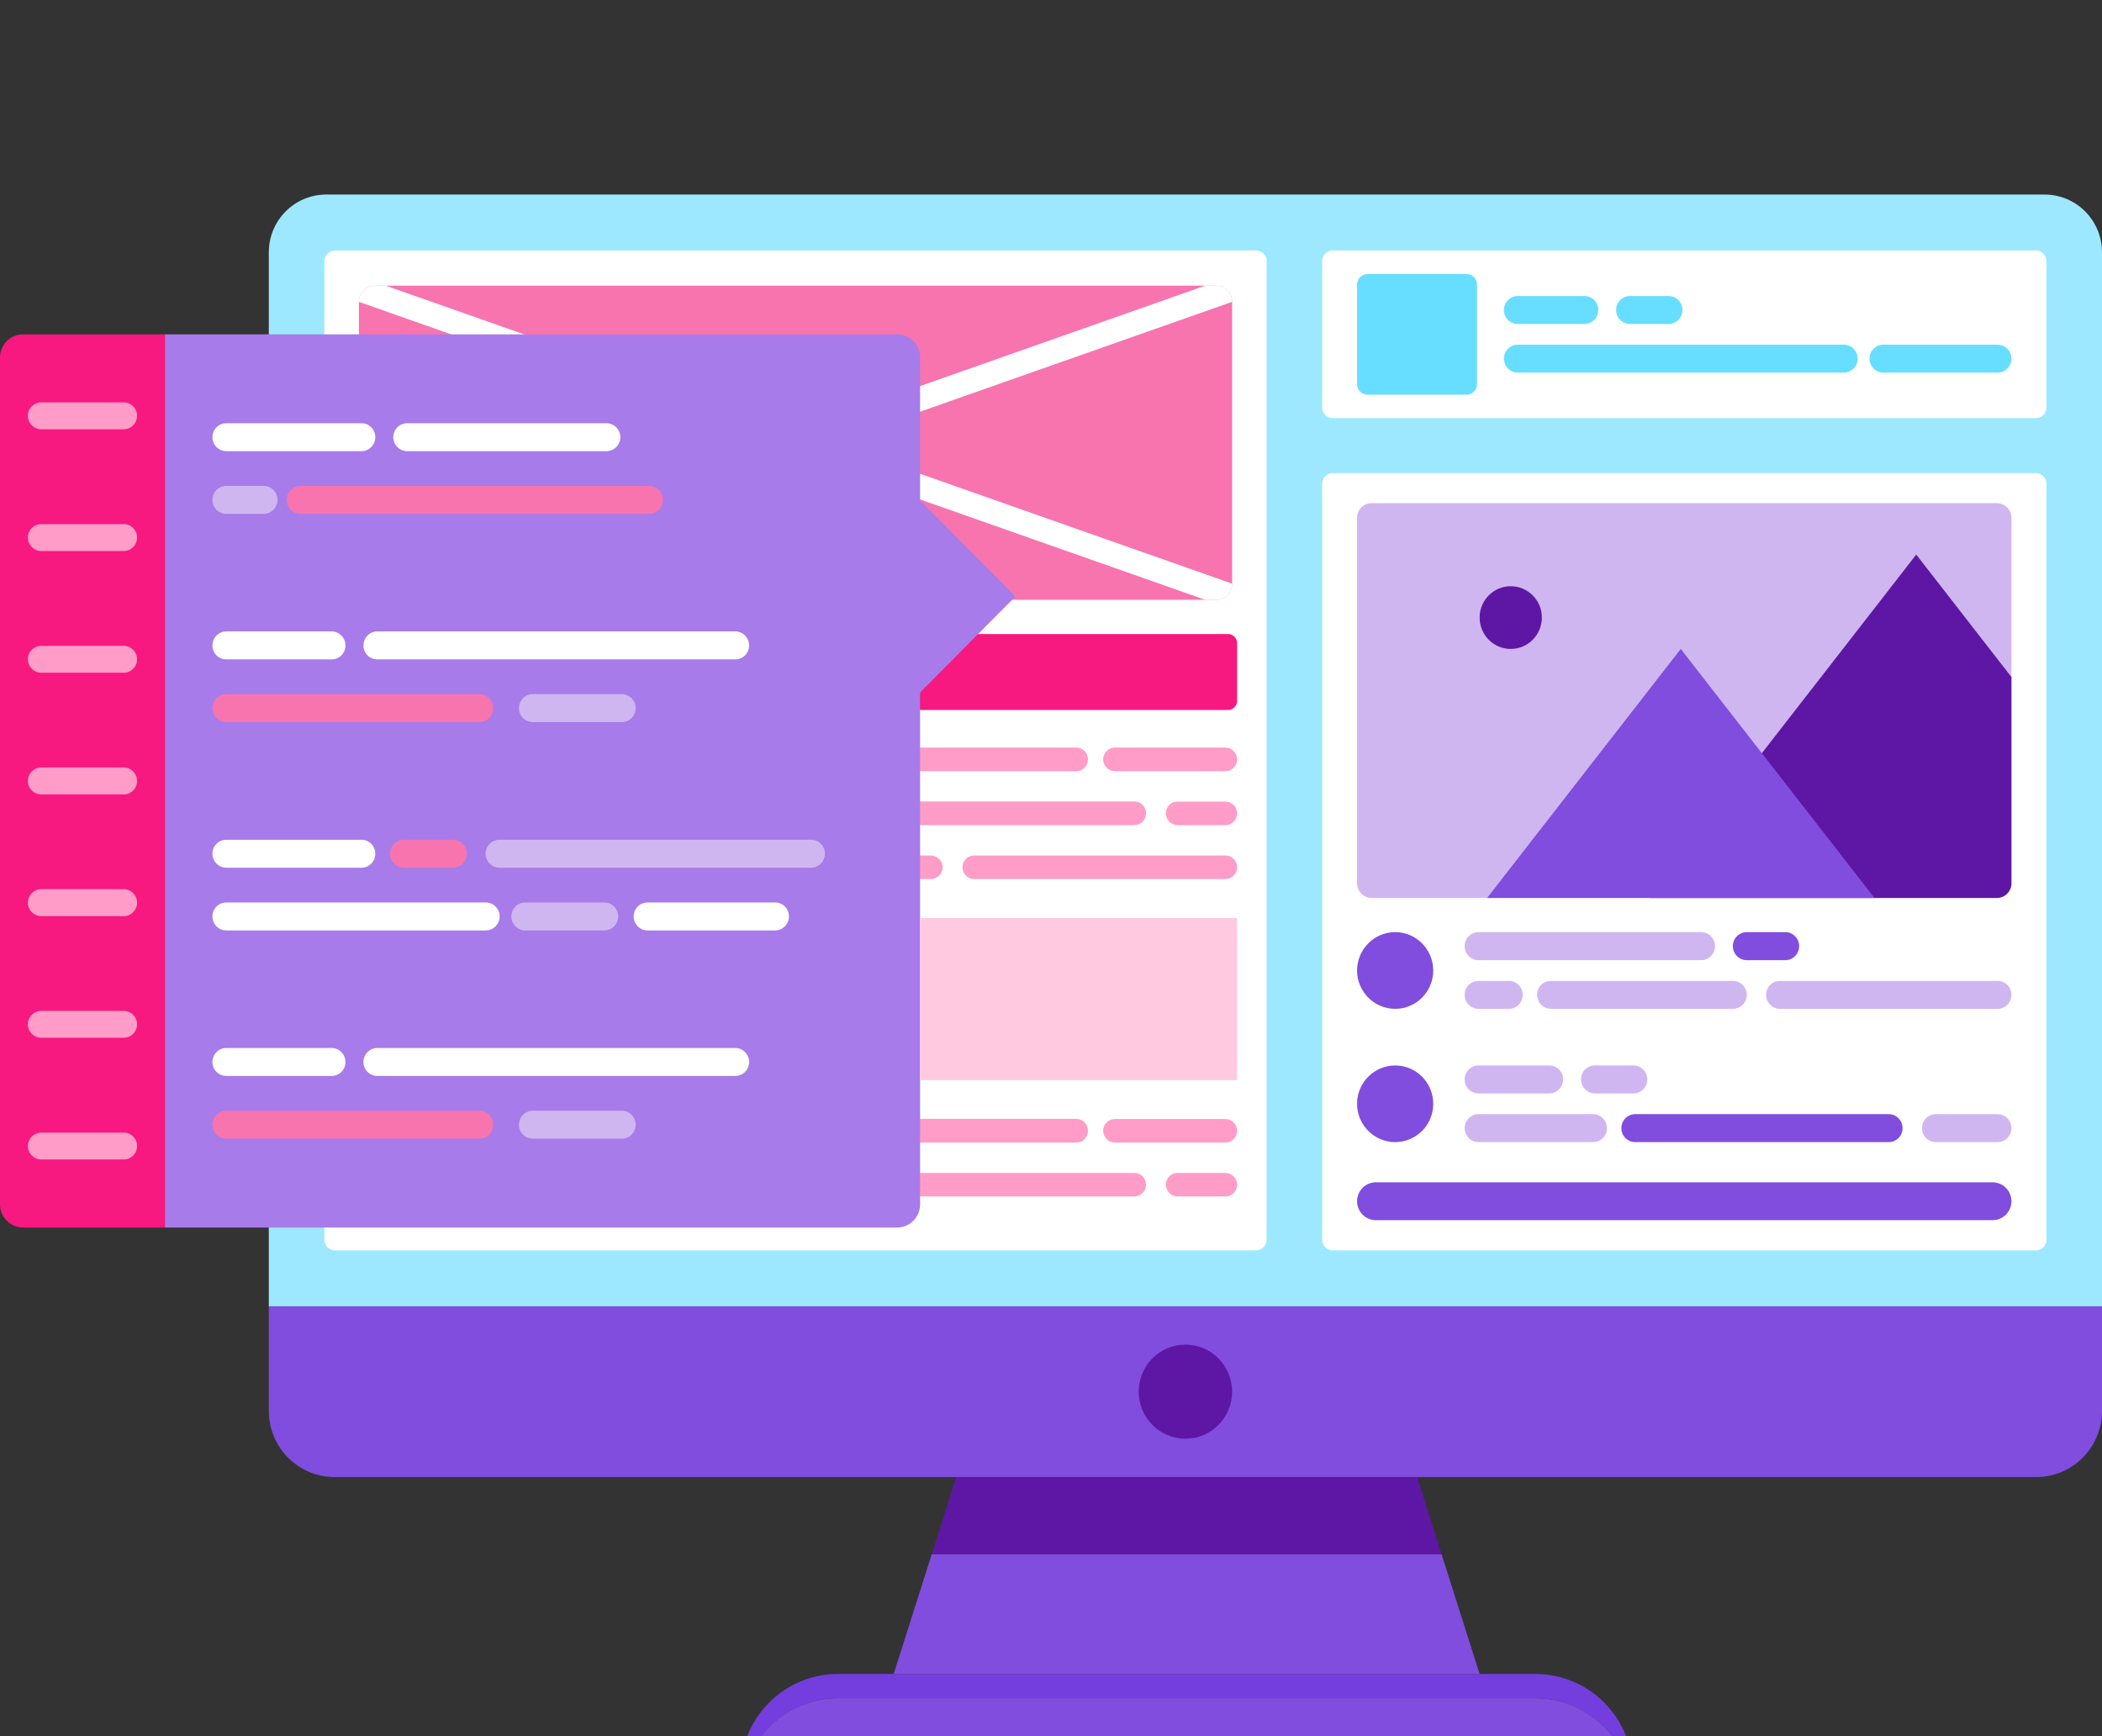 <svg xmlns="http://www.w3.org/2000/svg" xmlns:xlink="http://www.w3.org/1999/xlink" width="92" zoomAndPan="magnify" viewBox="0 0 69 57" height="76" preserveAspectRatio="xMidYMid meet" version="1.0"><rect x="0" y="0" width="69" height="57" fill="#333333" stroke="none"/><defs><clipPath id="c01a657e98"><path d="M 24.367 54.902 L 53.605 54.902 L 53.605 57 L 24.367 57 Z M 24.367 54.902 " clip-rule="nonzero"/></clipPath><clipPath id="6ea87a9779"><path d="M 24.652 55.625 L 53.176 55.625 L 53.176 57 L 24.652 57 Z M 24.652 55.625 " clip-rule="nonzero"/></clipPath><clipPath id="18a6c9d596"><path d="M 8.742 42.773 L 69 42.773 L 69 48.547 L 8.742 48.547 Z M 8.742 42.773 " clip-rule="nonzero"/></clipPath><clipPath id="d74e3c9c0c"><path d="M 8.742 6.387 L 69 6.387 L 69 42.918 L 8.742 42.918 Z M 8.742 6.387 " clip-rule="nonzero"/></clipPath><clipPath id="62943f7054"><path d="M 11.754 9.273 L 40.562 9.273 L 40.562 19.812 L 11.754 19.812 Z M 11.754 9.273 " clip-rule="nonzero"/></clipPath><clipPath id="75dab5a06f"><path d="M 39.93 19.691 L 12.297 19.691 C 12.012 19.691 11.781 19.457 11.781 19.168 L 11.781 9.902 C 11.781 9.613 12.012 9.379 12.297 9.379 L 39.93 9.379 C 40.215 9.379 40.445 9.613 40.445 9.902 L 40.445 19.168 C 40.445 19.457 40.215 19.691 39.93 19.691 Z M 39.93 19.691 " clip-rule="nonzero"/></clipPath><clipPath id="42e3a589f3"><path d="M 54.035 18.082 L 66.074 18.082 L 66.074 29.488 L 54.035 29.488 Z M 54.035 18.082 " clip-rule="nonzero"/></clipPath><clipPath id="66a4f249a2"><path d="M 65.547 29.48 L 45.027 29.48 C 44.762 29.48 44.547 29.266 44.547 29 L 44.547 17.004 C 44.547 16.734 44.762 16.52 45.027 16.52 L 65.547 16.52 C 65.812 16.52 66.027 16.734 66.027 17.004 L 66.027 29 C 66.027 29.266 65.812 29.48 65.547 29.48 Z M 65.547 29.48 " clip-rule="nonzero"/></clipPath><clipPath id="29730f881a"><path d="M 48.734 21.258 L 61.633 21.258 L 61.633 29.488 L 48.734 29.488 Z M 48.734 21.258 " clip-rule="nonzero"/></clipPath><clipPath id="db38ae5ffd"><path d="M 65.547 29.48 L 45.027 29.48 C 44.762 29.48 44.547 29.266 44.547 29 L 44.547 17.004 C 44.547 16.734 44.762 16.52 45.027 16.52 L 65.547 16.52 C 65.812 16.52 66.027 16.734 66.027 17.004 L 66.027 29 C 66.027 29.266 65.812 29.48 65.547 29.48 Z M 65.547 29.48 " clip-rule="nonzero"/></clipPath><clipPath id="c1a7769f86"><path d="M 48.445 19.238 L 50.738 19.238 L 50.738 21.402 L 48.445 21.402 Z M 48.445 19.238 " clip-rule="nonzero"/></clipPath><clipPath id="d9921773b8"><path d="M 65.547 29.48 L 45.027 29.48 C 44.762 29.48 44.547 29.266 44.547 29 L 44.547 17.004 C 44.547 16.734 44.762 16.52 45.027 16.52 L 65.547 16.52 C 65.812 16.52 66.027 16.734 66.027 17.004 L 66.027 29 C 66.027 29.266 65.812 29.48 65.547 29.48 Z M 65.547 29.48 " clip-rule="nonzero"/></clipPath></defs><g clip-path="url(#c01a657e98)"><path fill="#743ede" d="M 27.504 55.754 L 50.398 55.754 C 51.559 55.754 52.598 56.383 53.16 57.352 L 53.492 57.352 C 53.121 55.941 51.852 54.957 50.398 54.957 L 27.504 54.957 C 26.055 54.957 24.785 55.941 24.414 57.352 L 24.746 57.352 C 25.309 56.383 26.348 55.754 27.504 55.754 " fill-opacity="1" fill-rule="nonzero"/></g><g clip-path="url(#6ea87a9779)"><path fill="#804dde" d="M 50.398 55.754 L 27.504 55.754 C 26.348 55.754 25.309 56.383 24.746 57.352 L 53.16 57.352 C 52.598 56.383 51.559 55.754 50.398 55.754 " fill-opacity="1" fill-rule="nonzero"/></g><path fill="#804dde" d="M 30.586 51.023 L 29.336 54.957 L 48.57 54.957 L 47.32 51.023 L 30.586 51.023 " fill-opacity="1" fill-rule="nonzero"/><path fill="#5d17a4" d="M 46.52 48.492 L 31.387 48.492 L 30.586 51.023 L 47.32 51.023 L 46.52 48.492 " fill-opacity="1" fill-rule="nonzero"/><g clip-path="url(#18a6c9d596)"><path fill="#804dde" d="M 66.844 48.492 L 10.98 48.492 C 9.789 48.492 8.824 47.52 8.824 46.32 L 8.824 42.887 L 69 42.887 L 69 46.32 C 69 47.52 68.035 48.492 66.844 48.492 " fill-opacity="1" fill-rule="nonzero"/></g><path fill="#5d17a4" d="M 40.445 45.691 C 40.445 46.543 39.758 47.234 38.914 47.234 C 38.066 47.234 37.379 46.543 37.379 45.691 C 37.379 44.836 38.066 44.145 38.914 44.145 C 39.758 44.145 40.445 44.836 40.445 45.691 " fill-opacity="1" fill-rule="nonzero"/><g clip-path="url(#d74e3c9c0c)"><path fill="#9de8ff" d="M 69 42.887 L 8.824 42.887 L 8.824 8.285 C 8.824 7.234 9.668 6.387 10.711 6.387 L 67.113 6.387 C 68.156 6.387 69 7.234 69 8.285 L 69 42.887 " fill-opacity="1" fill-rule="nonzero"/></g><path fill="#ffffff" d="M 41.23 41.051 L 10.996 41.051 C 10.805 41.051 10.648 40.895 10.648 40.699 L 10.648 8.57 C 10.648 8.379 10.805 8.223 10.996 8.223 L 41.23 8.223 C 41.422 8.223 41.578 8.379 41.578 8.57 L 41.578 40.699 C 41.578 40.895 41.422 41.051 41.23 41.051 " fill-opacity="1" fill-rule="nonzero"/><path fill="#ffffff" d="M 66.828 13.727 L 43.746 13.727 C 43.555 13.727 43.402 13.574 43.402 13.379 L 43.402 8.57 C 43.402 8.379 43.555 8.223 43.746 8.223 L 66.828 8.223 C 67.02 8.223 67.176 8.379 67.176 8.57 L 67.176 13.379 C 67.176 13.574 67.02 13.727 66.828 13.727 " fill-opacity="1" fill-rule="nonzero"/><path fill="#ffffff" d="M 66.828 41.051 L 43.746 41.051 C 43.555 41.051 43.402 40.895 43.402 40.699 L 43.402 15.879 C 43.402 15.684 43.555 15.531 43.746 15.531 L 66.828 15.531 C 67.02 15.531 67.176 15.684 67.176 15.879 L 67.176 40.699 C 67.176 40.895 67.02 41.051 66.828 41.051 " fill-opacity="1" fill-rule="nonzero"/><path fill="#ff9cc7" d="M 40.227 25.32 L 36.609 25.32 C 36.418 25.32 36.25 25.184 36.219 24.996 C 36.18 24.754 36.367 24.543 36.598 24.543 L 40.227 24.543 C 40.438 24.543 40.609 24.719 40.609 24.93 C 40.609 25.145 40.438 25.32 40.227 25.32 " fill-opacity="1" fill-rule="nonzero"/><path fill="#ff9cc7" d="M 35.332 25.32 L 29.859 25.32 C 29.668 25.32 29.5 25.184 29.469 24.996 C 29.43 24.754 29.613 24.543 29.848 24.543 L 35.332 24.543 C 35.543 24.543 35.715 24.719 35.715 24.93 C 35.715 25.145 35.543 25.32 35.332 25.32 " fill-opacity="1" fill-rule="nonzero"/><path fill="#ff9cc7" d="M 40.227 27.09 L 38.668 27.09 C 38.477 27.09 38.309 26.957 38.277 26.766 C 38.238 26.523 38.422 26.316 38.656 26.316 L 40.215 26.316 C 40.406 26.316 40.574 26.449 40.605 26.637 C 40.641 26.879 40.457 27.09 40.227 27.09 " fill-opacity="1" fill-rule="nonzero"/><path fill="#ff9cc7" d="M 37.613 26.766 C 37.586 26.957 37.414 27.09 37.227 27.09 L 30.055 27.09 C 29.867 27.09 29.695 26.957 29.668 26.766 C 29.629 26.523 29.812 26.312 30.047 26.312 L 37.234 26.312 C 37.469 26.312 37.652 26.523 37.613 26.766 " fill-opacity="1" fill-rule="nonzero"/><path fill="#ff9cc7" d="M 29.762 28.086 L 30.547 28.086 C 30.734 28.086 30.906 28.219 30.938 28.41 C 30.973 28.652 30.789 28.859 30.555 28.859 L 29.762 28.859 C 29.547 28.859 29.375 28.688 29.375 28.473 C 29.375 28.258 29.547 28.086 29.762 28.086 " fill-opacity="1" fill-rule="nonzero"/><path fill="#ff9cc7" d="M 40.609 28.473 C 40.609 28.688 40.438 28.859 40.227 28.859 L 31.977 28.859 C 31.766 28.859 31.594 28.688 31.594 28.473 C 31.594 28.258 31.766 28.086 31.977 28.086 L 40.227 28.086 C 40.438 28.086 40.609 28.258 40.609 28.473 " fill-opacity="1" fill-rule="nonzero"/><path fill="#ff9cc7" d="M 40.227 37.512 L 36.609 37.512 C 36.418 37.512 36.25 37.375 36.219 37.188 C 36.18 36.945 36.367 36.738 36.598 36.738 L 40.227 36.738 C 40.438 36.738 40.609 36.91 40.609 37.125 C 40.609 37.34 40.438 37.512 40.227 37.512 " fill-opacity="1" fill-rule="nonzero"/><path fill="#ff9cc7" d="M 35.332 37.512 L 29.859 37.512 C 29.668 37.512 29.5 37.375 29.469 37.188 C 29.43 36.945 29.613 36.734 29.848 36.734 L 35.332 36.734 C 35.543 36.734 35.715 36.91 35.715 37.125 C 35.715 37.34 35.543 37.512 35.332 37.512 " fill-opacity="1" fill-rule="nonzero"/><path fill="#ff9cc7" d="M 40.227 39.281 L 38.668 39.281 C 38.477 39.281 38.309 39.148 38.277 38.957 C 38.238 38.715 38.422 38.508 38.656 38.508 L 40.215 38.508 C 40.406 38.508 40.574 38.641 40.605 38.832 C 40.641 39.074 40.457 39.281 40.227 39.281 " fill-opacity="1" fill-rule="nonzero"/><path fill="#ff9cc7" d="M 37.613 38.957 C 37.586 39.148 37.414 39.281 37.227 39.281 L 30.055 39.281 C 29.867 39.281 29.695 39.148 29.668 38.957 C 29.629 38.715 29.812 38.508 30.047 38.508 L 37.234 38.508 C 37.469 38.508 37.652 38.715 37.613 38.957 " fill-opacity="1" fill-rule="nonzero"/><path fill="#f71880" d="M 27.375 23.309 L 40.312 23.309 C 40.477 23.309 40.609 23.176 40.609 23.012 L 40.609 21.117 C 40.609 20.949 40.477 20.816 40.312 20.816 L 27.375 20.816 C 27.211 20.816 27.078 20.949 27.078 21.117 L 27.078 23.012 C 27.078 23.176 27.211 23.309 27.375 23.309 " fill-opacity="1" fill-rule="nonzero"/><path fill="#f774af" d="M 39.93 19.691 L 12.297 19.691 C 12.012 19.691 11.781 19.457 11.781 19.168 L 11.781 9.902 C 11.781 9.613 12.012 9.379 12.297 9.379 L 39.93 9.379 C 40.215 9.379 40.445 9.613 40.445 9.902 L 40.445 19.168 C 40.445 19.457 40.215 19.691 39.93 19.691 " fill-opacity="1" fill-rule="nonzero"/><g clip-path="url(#62943f7054)"><g clip-path="url(#75dab5a06f)"><path fill="#ffffff" d="M 40.348 19.969 L 11.617 9.852 L 11.879 9.102 L 40.609 19.219 L 40.348 19.969 " fill-opacity="1" fill-rule="nonzero"/><path fill="#ffffff" d="M 11.879 19.969 L 11.617 19.219 L 40.348 9.102 L 40.609 9.852 L 11.879 19.969 " fill-opacity="1" fill-rule="nonzero"/></g></g><path fill="#a77bea" d="M 28.754 14.973 L 33.332 19.582 L 29.633 23.309 Z M 28.754 14.973 " fill-opacity="1" fill-rule="nonzero"/><path fill="#f71880" d="M 0.758 10.977 C 0.34 10.977 0 11.316 0 11.738 L 0 39.539 C 0 39.961 0.34 40.301 0.758 40.301 L 5.414 40.301 L 5.414 10.977 L 0.758 10.977 " fill-opacity="1" fill-rule="nonzero"/><path fill="#a77bea" d="M 29.449 10.977 L 5.414 10.977 L 5.414 40.301 L 29.449 40.301 C 29.863 40.301 30.203 39.961 30.203 39.539 L 30.203 11.738 C 30.203 11.316 29.863 10.977 29.449 10.977 " fill-opacity="1" fill-rule="nonzero"/><path fill="#ff9cc7" d="M 4.062 14.094 L 1.355 14.094 C 1.113 14.094 0.914 13.895 0.914 13.652 C 0.914 13.406 1.113 13.211 1.355 13.211 L 4.062 13.211 C 4.305 13.211 4.5 13.406 4.5 13.652 C 4.5 13.895 4.305 14.094 4.062 14.094 " fill-opacity="1" fill-rule="nonzero"/><path fill="#ff9cc7" d="M 4.062 18.09 L 1.355 18.09 C 1.113 18.09 0.914 17.891 0.914 17.648 C 0.914 17.402 1.113 17.207 1.355 17.207 L 4.062 17.207 C 4.305 17.207 4.5 17.402 4.5 17.648 C 4.5 17.891 4.305 18.09 4.062 18.09 " fill-opacity="1" fill-rule="nonzero"/><path fill="#ff9cc7" d="M 4.062 22.086 L 1.355 22.086 C 1.113 22.086 0.914 21.887 0.914 21.645 C 0.914 21.398 1.113 21.203 1.355 21.203 L 4.062 21.203 C 4.305 21.203 4.5 21.398 4.5 21.645 C 4.5 21.887 4.305 22.086 4.062 22.086 " fill-opacity="1" fill-rule="nonzero"/><path fill="#ff9cc7" d="M 4.062 26.082 L 1.355 26.082 C 1.113 26.082 0.914 25.883 0.914 25.641 C 0.914 25.395 1.113 25.195 1.355 25.195 L 4.062 25.195 C 4.305 25.195 4.5 25.395 4.5 25.641 C 4.5 25.883 4.305 26.082 4.062 26.082 " fill-opacity="1" fill-rule="nonzero"/><path fill="#ff9cc7" d="M 4.062 30.078 L 1.355 30.078 C 1.113 30.078 0.914 29.879 0.914 29.637 C 0.914 29.391 1.113 29.191 1.355 29.191 L 4.062 29.191 C 4.305 29.191 4.5 29.391 4.5 29.637 C 4.5 29.879 4.305 30.078 4.062 30.078 " fill-opacity="1" fill-rule="nonzero"/><path fill="#ff9cc7" d="M 4.062 34.07 L 1.355 34.07 C 1.113 34.07 0.914 33.875 0.914 33.629 C 0.914 33.387 1.113 33.188 1.355 33.188 L 4.062 33.188 C 4.305 33.188 4.5 33.387 4.5 33.629 C 4.5 33.875 4.305 34.07 4.062 34.07 " fill-opacity="1" fill-rule="nonzero"/><path fill="#ff9cc7" d="M 4.062 38.066 L 1.355 38.066 C 1.113 38.066 0.914 37.871 0.914 37.625 C 0.914 37.383 1.113 37.184 1.355 37.184 L 4.062 37.184 C 4.305 37.184 4.5 37.383 4.5 37.625 C 4.5 37.871 4.305 38.066 4.062 38.066 " fill-opacity="1" fill-rule="nonzero"/><path fill="#ffffff" d="M 11.867 14.812 L 7.43 14.812 C 7.176 14.812 6.973 14.605 6.973 14.352 C 6.973 14.102 7.176 13.895 7.43 13.895 L 11.867 13.895 C 12.117 13.895 12.32 14.102 12.32 14.352 C 12.32 14.605 12.117 14.812 11.867 14.812 " fill-opacity="1" fill-rule="nonzero"/><path fill="#ffffff" d="M 19.906 14.812 L 13.367 14.812 C 13.113 14.812 12.91 14.605 12.91 14.352 C 12.91 14.102 13.113 13.895 13.367 13.895 L 19.906 13.895 C 20.16 13.895 20.363 14.102 20.363 14.352 C 20.363 14.605 20.16 14.812 19.906 14.812 " fill-opacity="1" fill-rule="nonzero"/><path fill="#d0b6f1" d="M 8.656 16.871 L 7.43 16.871 C 7.176 16.871 6.973 16.664 6.973 16.41 C 6.973 16.156 7.176 15.953 7.43 15.953 L 8.656 15.953 C 8.906 15.953 9.109 16.156 9.109 16.41 C 9.109 16.664 8.906 16.871 8.656 16.871 " fill-opacity="1" fill-rule="nonzero"/><path fill="#f774af" d="M 21.309 16.871 L 9.867 16.871 C 9.613 16.871 9.41 16.664 9.41 16.41 C 9.41 16.156 9.613 15.953 9.867 15.953 L 21.309 15.953 C 21.559 15.953 21.762 16.156 21.762 16.41 C 21.762 16.664 21.559 16.871 21.309 16.871 " fill-opacity="1" fill-rule="nonzero"/><path fill="#ffffff" d="M 11.867 28.488 L 7.43 28.488 C 7.176 28.488 6.973 28.281 6.973 28.027 C 6.973 27.773 7.176 27.57 7.43 27.57 L 11.867 27.57 C 12.117 27.57 12.32 27.773 12.32 28.027 C 12.32 28.281 12.117 28.488 11.867 28.488 " fill-opacity="1" fill-rule="nonzero"/><path fill="#f774af" d="M 14.871 28.488 L 13.258 28.488 C 13.008 28.488 12.801 28.281 12.801 28.027 C 12.801 27.773 13.008 27.57 13.258 27.57 L 14.871 27.57 C 15.121 27.57 15.324 27.773 15.324 28.027 C 15.324 28.281 15.121 28.488 14.871 28.488 " fill-opacity="1" fill-rule="nonzero"/><path fill="#d0b6f1" d="M 26.625 28.488 L 16.395 28.488 C 16.145 28.488 15.941 28.281 15.941 28.027 C 15.941 27.773 16.145 27.57 16.395 27.57 L 26.625 27.57 C 26.875 27.57 27.078 27.773 27.078 28.027 C 27.078 28.281 26.875 28.488 26.625 28.488 " fill-opacity="1" fill-rule="nonzero"/><path fill="#ffffff" d="M 15.945 30.547 L 7.43 30.547 C 7.176 30.547 6.973 30.34 6.973 30.086 C 6.973 29.832 7.176 29.629 7.43 29.629 L 15.945 29.629 C 16.195 29.629 16.402 29.832 16.402 30.086 C 16.402 30.34 16.195 30.547 15.945 30.547 " fill-opacity="1" fill-rule="nonzero"/><path fill="#d0b6f1" d="M 19.836 30.547 L 17.242 30.547 C 16.992 30.547 16.785 30.34 16.785 30.086 C 16.785 29.832 16.992 29.629 17.242 29.629 L 19.836 29.629 C 20.086 29.629 20.293 29.832 20.293 30.086 C 20.293 30.34 20.086 30.547 19.836 30.547 " fill-opacity="1" fill-rule="nonzero"/><path fill="#ffffff" d="M 25.445 30.547 L 21.254 30.547 C 21.004 30.547 20.801 30.34 20.801 30.086 C 20.801 29.832 21.004 29.629 21.254 29.629 L 25.445 29.629 C 25.695 29.629 25.898 29.832 25.898 30.086 C 25.898 30.34 25.695 30.547 25.445 30.547 " fill-opacity="1" fill-rule="nonzero"/><path fill="#ffffff" d="M 10.887 21.648 L 7.43 21.648 C 7.176 21.648 6.973 21.445 6.973 21.191 C 6.973 20.938 7.176 20.73 7.43 20.73 L 10.887 20.73 C 11.137 20.73 11.34 20.938 11.34 21.191 C 11.34 21.445 11.137 21.648 10.887 21.648 " fill-opacity="1" fill-rule="nonzero"/><path fill="#ffffff" d="M 24.137 21.648 L 12.383 21.648 C 12.133 21.648 11.93 21.445 11.93 21.191 C 11.93 20.938 12.133 20.73 12.383 20.73 L 24.137 20.73 C 24.387 20.73 24.59 20.938 24.59 21.191 C 24.59 21.445 24.387 21.648 24.137 21.648 " fill-opacity="1" fill-rule="nonzero"/><path fill="#f774af" d="M 15.734 23.707 L 7.43 23.707 C 7.176 23.707 6.973 23.504 6.973 23.25 C 6.973 22.996 7.176 22.789 7.43 22.789 L 15.734 22.789 C 15.988 22.789 16.191 22.996 16.191 23.25 C 16.191 23.504 15.988 23.707 15.734 23.707 " fill-opacity="1" fill-rule="nonzero"/><path fill="#d0b6f1" d="M 20.41 23.707 L 17.488 23.707 C 17.238 23.707 17.035 23.504 17.035 23.25 C 17.035 22.996 17.238 22.789 17.488 22.789 L 20.41 22.789 C 20.66 22.789 20.867 22.996 20.867 23.25 C 20.867 23.504 20.66 23.707 20.41 23.707 " fill-opacity="1" fill-rule="nonzero"/><path fill="#ffffff" d="M 10.887 35.324 L 7.43 35.324 C 7.176 35.324 6.973 35.121 6.973 34.867 C 6.973 34.613 7.176 34.406 7.43 34.406 L 10.887 34.406 C 11.137 34.406 11.34 34.613 11.34 34.867 C 11.34 35.121 11.137 35.324 10.887 35.324 " fill-opacity="1" fill-rule="nonzero"/><path fill="#ffffff" d="M 24.137 35.324 L 12.383 35.324 C 12.133 35.324 11.93 35.121 11.93 34.867 C 11.93 34.613 12.133 34.406 12.383 34.406 L 24.137 34.406 C 24.387 34.406 24.59 34.613 24.59 34.867 C 24.59 35.121 24.387 35.324 24.137 35.324 " fill-opacity="1" fill-rule="nonzero"/><path fill="#f774af" d="M 15.734 37.383 L 7.43 37.383 C 7.176 37.383 6.973 37.18 6.973 36.926 C 6.973 36.672 7.176 36.465 7.43 36.465 L 15.734 36.465 C 15.988 36.465 16.191 36.672 16.191 36.926 C 16.191 37.18 15.988 37.383 15.734 37.383 " fill-opacity="1" fill-rule="nonzero"/><path fill="#d0b6f1" d="M 20.41 37.383 L 17.488 37.383 C 17.238 37.383 17.035 37.18 17.035 36.926 C 17.035 36.672 17.238 36.465 17.488 36.465 L 20.41 36.465 C 20.66 36.465 20.867 36.672 20.867 36.926 C 20.867 37.18 20.66 37.383 20.41 37.383 " fill-opacity="1" fill-rule="nonzero"/><path fill="#67deff" d="M 48.141 12.957 L 44.891 12.957 C 44.703 12.957 44.547 12.805 44.547 12.613 L 44.547 9.34 C 44.547 9.148 44.703 8.996 44.891 8.996 L 48.141 8.996 C 48.328 8.996 48.484 9.148 48.484 9.34 L 48.484 12.613 C 48.484 12.805 48.328 12.957 48.141 12.957 " fill-opacity="1" fill-rule="nonzero"/><path fill="#67deff" d="M 52.008 10.637 L 49.82 10.637 C 49.57 10.637 49.367 10.43 49.367 10.176 C 49.367 9.922 49.57 9.719 49.82 9.719 L 52.008 9.719 C 52.262 9.719 52.465 9.922 52.465 10.176 C 52.465 10.43 52.262 10.637 52.008 10.637 " fill-opacity="1" fill-rule="nonzero"/><path fill="#67deff" d="M 54.773 10.637 L 53.508 10.637 C 53.254 10.637 53.051 10.43 53.051 10.176 C 53.051 9.922 53.254 9.719 53.508 9.719 L 54.773 9.719 C 55.023 9.719 55.227 9.922 55.227 10.176 C 55.227 10.43 55.023 10.637 54.773 10.637 " fill-opacity="1" fill-rule="nonzero"/><path fill="#67deff" d="M 60.523 12.234 L 49.82 12.234 C 49.57 12.234 49.367 12.027 49.367 11.773 C 49.367 11.523 49.57 11.316 49.82 11.316 L 60.523 11.316 C 60.777 11.316 60.98 11.523 60.98 11.773 C 60.98 12.027 60.777 12.234 60.523 12.234 " fill-opacity="1" fill-rule="nonzero"/><path fill="#67deff" d="M 65.57 12.234 L 61.824 12.234 C 61.574 12.234 61.367 12.027 61.367 11.773 C 61.367 11.523 61.574 11.316 61.824 11.316 L 65.57 11.316 C 65.824 11.316 66.027 11.523 66.027 11.773 C 66.027 12.027 65.824 12.234 65.57 12.234 " fill-opacity="1" fill-rule="nonzero"/><path fill="#d0b6f1" d="M 65.547 29.48 L 45.027 29.48 C 44.762 29.48 44.547 29.266 44.547 29 L 44.547 17.004 C 44.547 16.734 44.762 16.52 45.027 16.52 L 65.547 16.52 C 65.812 16.52 66.027 16.734 66.027 17.004 L 66.027 29 C 66.027 29.266 65.812 29.48 65.547 29.48 " fill-opacity="1" fill-rule="nonzero"/><g clip-path="url(#42e3a589f3)"><g clip-path="url(#66a4f249a2)"><path fill="#5d17a4" d="M 62.902 18.207 L 54.141 29.48 L 71.664 29.48 Z M 62.902 18.207 " fill-opacity="1" fill-rule="nonzero"/></g></g><g clip-path="url(#29730f881a)"><g clip-path="url(#db38ae5ffd)"><path fill="#804dde" d="M 55.172 21.305 L 48.816 29.48 L 61.531 29.48 Z M 55.172 21.305 " fill-opacity="1" fill-rule="nonzero"/></g></g><g clip-path="url(#c1a7769f86)"><g clip-path="url(#d9921773b8)"><path fill="#5d17a4" d="M 50.613 20.273 C 50.613 20.844 50.156 21.305 49.59 21.305 C 49.027 21.305 48.57 20.844 48.57 20.273 C 48.57 19.707 49.027 19.246 49.59 19.246 C 50.156 19.246 50.613 19.707 50.613 20.273 " fill-opacity="1" fill-rule="nonzero"/></g></g><path fill="#d0b6f1" d="M 55.84 31.523 L 48.535 31.523 C 48.281 31.523 48.078 31.316 48.078 31.062 C 48.078 30.809 48.281 30.602 48.535 30.602 L 55.84 30.602 C 56.094 30.602 56.297 30.809 56.297 31.062 C 56.297 31.316 56.094 31.523 55.84 31.523 " fill-opacity="1" fill-rule="nonzero"/><path fill="#804dde" d="M 58.605 31.523 L 57.34 31.523 C 57.086 31.523 56.883 31.316 56.883 31.062 C 56.883 30.809 57.086 30.602 57.34 30.602 L 58.605 30.602 C 58.855 30.602 59.059 30.809 59.059 31.062 C 59.059 31.316 58.855 31.523 58.605 31.523 " fill-opacity="1" fill-rule="nonzero"/><path fill="#d0b6f1" d="M 49.531 33.121 L 48.535 33.121 C 48.281 33.121 48.078 32.914 48.078 32.66 C 48.078 32.406 48.281 32.203 48.535 32.203 L 49.531 32.203 C 49.781 32.203 49.984 32.406 49.984 32.66 C 49.984 32.914 49.781 33.121 49.531 33.121 " fill-opacity="1" fill-rule="nonzero"/><path fill="#d0b6f1" d="M 56.883 33.121 L 50.914 33.121 C 50.66 33.121 50.457 32.914 50.457 32.66 C 50.457 32.406 50.66 32.203 50.914 32.203 L 56.883 32.203 C 57.133 32.203 57.34 32.406 57.34 32.66 C 57.34 32.914 57.133 33.121 56.883 33.121 " fill-opacity="1" fill-rule="nonzero"/><path fill="#d0b6f1" d="M 65.57 33.121 L 58.426 33.121 C 58.176 33.121 57.973 32.914 57.973 32.66 C 57.973 32.406 58.176 32.203 58.426 32.203 L 65.57 32.203 C 65.824 32.203 66.027 32.406 66.027 32.66 C 66.027 32.914 65.824 33.121 65.57 33.121 " fill-opacity="1" fill-rule="nonzero"/><path fill="#804dde" d="M 47.047 31.863 C 47.047 32.555 46.488 33.121 45.797 33.121 C 45.109 33.121 44.547 32.555 44.547 31.863 C 44.547 31.168 45.109 30.602 45.797 30.602 C 46.488 30.602 47.047 31.168 47.047 31.863 " fill-opacity="1" fill-rule="nonzero"/><path fill="#d0b6f1" d="M 50.855 35.898 L 48.535 35.898 C 48.281 35.898 48.078 35.691 48.078 35.438 C 48.078 35.184 48.281 34.98 48.535 34.98 L 50.855 34.98 C 51.105 34.98 51.312 35.184 51.312 35.438 C 51.312 35.691 51.105 35.898 50.855 35.898 " fill-opacity="1" fill-rule="nonzero"/><path fill="#d0b6f1" d="M 53.617 35.898 L 52.352 35.898 C 52.102 35.898 51.898 35.691 51.898 35.438 C 51.898 35.184 52.102 34.98 52.352 34.98 L 53.617 34.98 C 53.871 34.98 54.074 35.184 54.074 35.438 C 54.074 35.691 53.871 35.898 53.617 35.898 " fill-opacity="1" fill-rule="nonzero"/><path fill="#d0b6f1" d="M 52.293 37.496 L 48.535 37.496 C 48.281 37.496 48.078 37.293 48.078 37.039 C 48.078 36.785 48.281 36.578 48.535 36.578 L 52.293 36.578 C 52.547 36.578 52.75 36.785 52.75 37.039 C 52.75 37.293 52.547 37.496 52.293 37.496 " fill-opacity="1" fill-rule="nonzero"/><path fill="#804dde" d="M 62 37.496 L 53.676 37.496 C 53.426 37.496 53.223 37.293 53.223 37.039 C 53.223 36.785 53.426 36.578 53.676 36.578 L 62 36.578 C 62.25 36.578 62.453 36.785 62.453 37.039 C 62.453 37.293 62.25 37.496 62 37.496 " fill-opacity="1" fill-rule="nonzero"/><path fill="#d0b6f1" d="M 65.57 37.496 L 63.543 37.496 C 63.293 37.496 63.09 37.293 63.09 37.039 C 63.09 36.785 63.293 36.578 63.543 36.578 L 65.57 36.578 C 65.824 36.578 66.027 36.785 66.027 37.039 C 66.027 37.293 65.824 37.496 65.57 37.496 " fill-opacity="1" fill-rule="nonzero"/><path fill="#804dde" d="M 47.047 36.238 C 47.047 36.934 46.488 37.496 45.797 37.496 C 45.109 37.496 44.547 36.934 44.547 36.238 C 44.547 35.543 45.109 34.98 45.797 34.98 C 46.488 34.98 47.047 35.543 47.047 36.238 " fill-opacity="1" fill-rule="nonzero"/><path fill="#804dde" d="M 65.41 40.059 L 45.164 40.059 C 44.824 40.059 44.547 39.781 44.547 39.438 C 44.547 39.094 44.824 38.816 45.164 38.816 L 65.41 38.816 C 65.75 38.816 66.027 39.094 66.027 39.438 C 66.027 39.781 65.75 40.059 65.41 40.059 " fill-opacity="1" fill-rule="nonzero"/><path fill="#ffcae0" d="M 40.609 35.461 L 30.203 35.461 L 30.203 30.137 L 40.609 30.137 L 40.609 35.461 " fill-opacity="1" fill-rule="nonzero"/></svg>